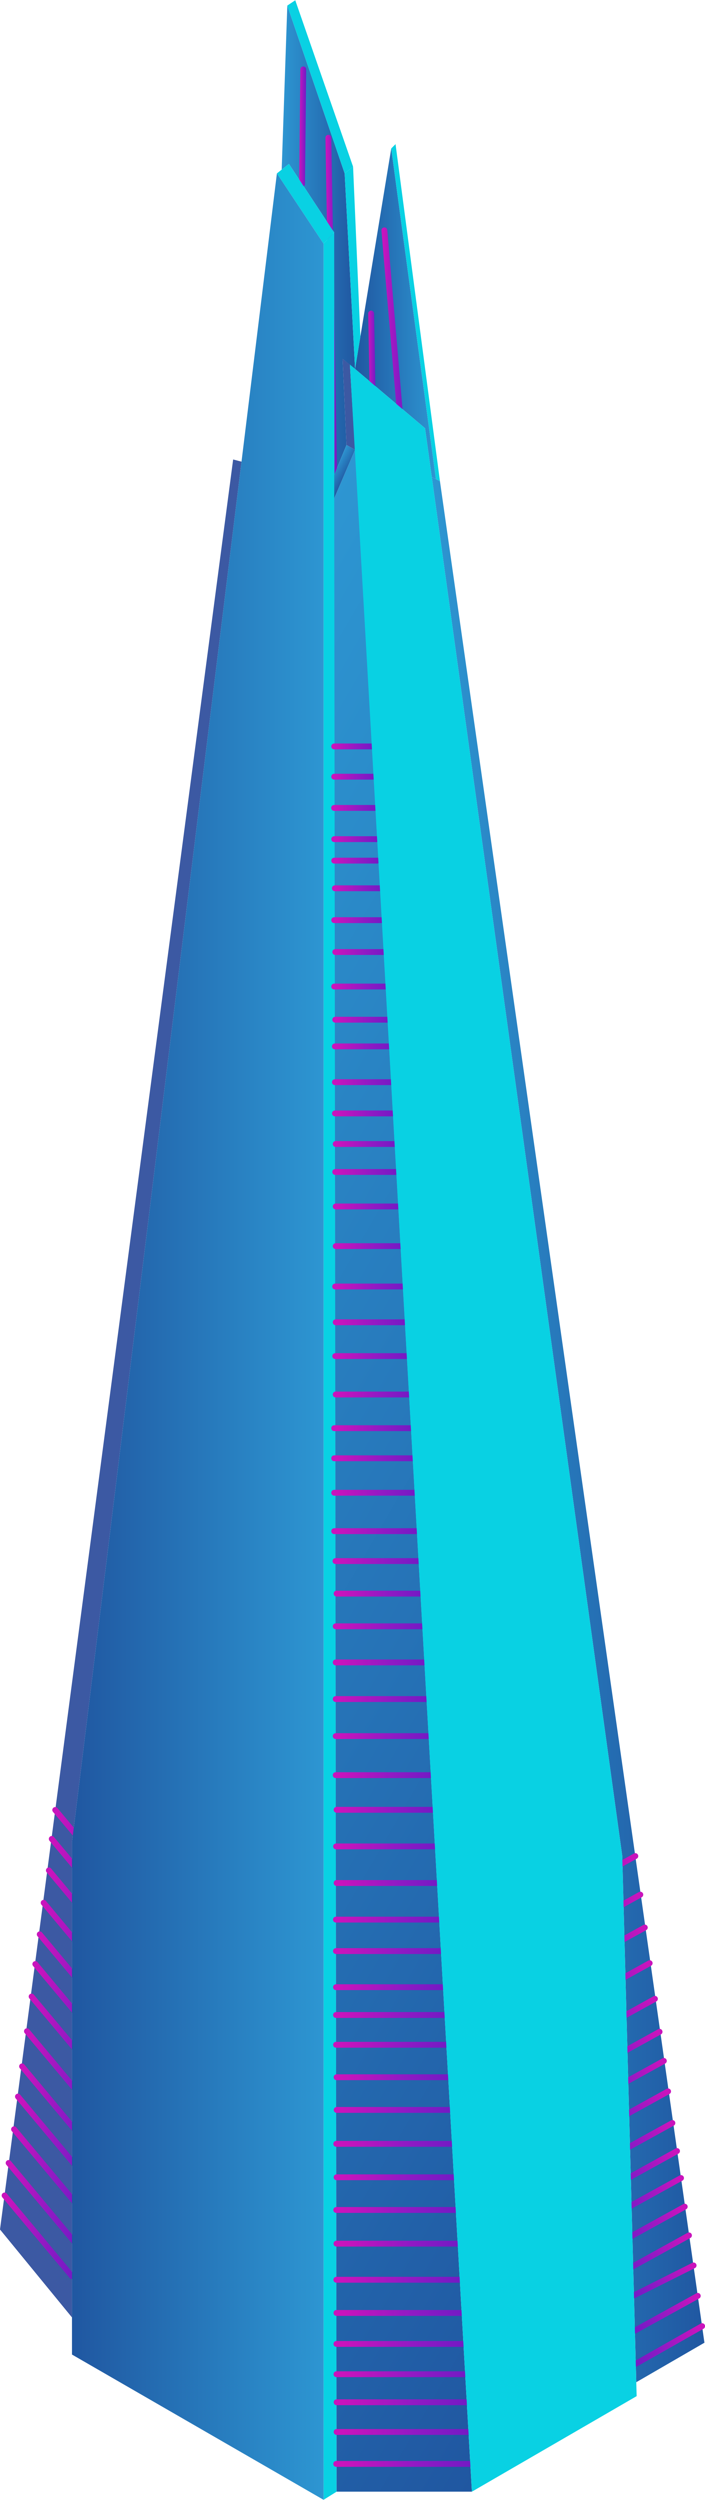 <svg class="shard__svg" xmlns="http://www.w3.org/2000/svg" xmlns:xlink="http://www.w3.org/1999/xlink" viewBox="0 0 361.21 1280.48" width="361" height="1280">
	<defs>
		<style>
			.shard-cls-1{fill:url(#shard-linear-gradient);}.shard-cls-2{fill:#09d1e3;}.shard-cls-3{fill:url(#shard-linear-gradient-2);}.shard-cls-4{fill:url(#shard-linear-gradient-3);}.shard-cls-5{fill:url(#shard-linear-gradient-4);}.shard-cls-6{fill:url(#shard-linear-gradient-5);}.shard-cls-7{fill:url(#shard-linear-gradient-6);}.shard-cls-8{fill:url(#shard-linear-gradient-7);}.shard-cls-9{fill:url(#shard-linear-gradient-8);}.shard-cls-10{fill:url(#shard-linear-gradient-9);}.shard-cls-11{fill:#3c59a3;}.shard-cls-12{fill:url(#shard-linear-gradient-10);}.shard-cls-13{fill:url(#shard-linear-gradient-11);}.shard-cls-14{fill:url(#shard-linear-gradient-12);}.shard-cls-15{fill:url(#shard-linear-gradient-13);}.shard-cls-16{fill:url(#shard-linear-gradient-14);}.shard-cls-17{fill:url(#shard-linear-gradient-15);}.shard-cls-18{fill:url(#shard-linear-gradient-16);}.shard-cls-19{fill:url(#shard-linear-gradient-17);}.shard-cls-20{fill:url(#shard-linear-gradient-18);}.shard-cls-21{fill:url(#shard-linear-gradient-19);}.shard-cls-22{fill:url(#shard-linear-gradient-20);}.shard-cls-23{fill:url(#shard-linear-gradient-21);}.shard-cls-24{fill:url(#shard-linear-gradient-22);}.shard-cls-25{fill:url(#shard-linear-gradient-23);}.shard-cls-26{fill:url(#shard-linear-gradient-24);}.shard-cls-27{fill:url(#shard-linear-gradient-25);}.shard-cls-28{fill:url(#shard-linear-gradient-26);}.shard-cls-29{fill:url(#shard-linear-gradient-27);}.shard-cls-30{fill:url(#shard-linear-gradient-28);}.shard-cls-31{fill:url(#shard-linear-gradient-29);}.shard-cls-32{fill:url(#shard-linear-gradient-30);}.shard-cls-33{fill:url(#shard-linear-gradient-31);}.shard-cls-34{fill:url(#shard-linear-gradient-32);}.shard-cls-35{fill:url(#shard-linear-gradient-33);}.shard-cls-36{fill:url(#shard-linear-gradient-34);}.shard-cls-37{fill:url(#shard-linear-gradient-35);}.shard-cls-38{fill:url(#shard-linear-gradient-36);}.shard-cls-39{fill:url(#shard-linear-gradient-37);}.shard-cls-40{fill:url(#shard-linear-gradient-38);}.shard-cls-41{fill:url(#shard-linear-gradient-39);}.shard-cls-42{fill:url(#shard-linear-gradient-40);}.shard-cls-43{fill:url(#shard-linear-gradient-41);}.shard-cls-44{fill:url(#shard-linear-gradient-42);}.shard-cls-45{fill:url(#shard-linear-gradient-43);}.shard-cls-46{fill:url(#shard-linear-gradient-44);}.shard-cls-47{fill:url(#shard-linear-gradient-45);}.shard-cls-48{fill:url(#shard-linear-gradient-46);}.shard-cls-49{fill:url(#shard-linear-gradient-47);}.shard-cls-50{fill:url(#shard-linear-gradient-48);}.shard-cls-51{fill:url(#shard-linear-gradient-49);}.shard-cls-52{fill:url(#shard-linear-gradient-50);}.shard-cls-53{fill:url(#shard-linear-gradient-51);}.shard-cls-54{fill:url(#shard-linear-gradient-52);}.shard-cls-55{fill:url(#shard-linear-gradient-53);}.shard-cls-56{fill:url(#shard-linear-gradient-54);}.shard-cls-57{fill:url(#shard-linear-gradient-55);}.shard-cls-58{fill:url(#shard-linear-gradient-56);}.shard-cls-59{fill:url(#shard-linear-gradient-57);}.shard-cls-60{fill:url(#shard-linear-gradient-58);}.shard-cls-61{fill:url(#shard-linear-gradient-59);}.shard-cls-62{fill:url(#shard-linear-gradient-60);}.shard-cls-63{fill:url(#shard-linear-gradient-61);}.shard-cls-64{fill:url(#shard-linear-gradient-62);}.shard-cls-65{fill:url(#shard-linear-gradient-63);}.shard-cls-66{fill:url(#shard-linear-gradient-64);}.shard-cls-67{fill:url(#shard-linear-gradient-65);}.shard-cls-68{fill:url(#shard-linear-gradient-66);}.shard-cls-69{fill:url(#shard-linear-gradient-67);}.shard-cls-70{fill:url(#shard-linear-gradient-68);}.shard-cls-71{fill:url(#shard-linear-gradient-69);}.shard-cls-72{fill:url(#shard-linear-gradient-70);}.shard-cls-73{fill:url(#shard-linear-gradient-71);}.shard-cls-74{fill:url(#shard-linear-gradient-72);}.shard-cls-75{fill:url(#shard-linear-gradient-73);}.shard-cls-76{fill:url(#shard-linear-gradient-74);}.shard-cls-77{fill:url(#shard-linear-gradient-75);}.shard-cls-78{fill:url(#shard-linear-gradient-76);}.shard-cls-79{fill:url(#shard-linear-gradient-77);}.shard-cls-80{fill:url(#shard-linear-gradient-78);}.shard-cls-81{fill:url(#shard-linear-gradient-79);}.shard-cls-82{fill:url(#shard-linear-gradient-80);}.shard-cls-83{fill:url(#shard-linear-gradient-81);}.shard-cls-84{fill:url(#shard-linear-gradient-82);}.shard-cls-85{fill:url(#shard-linear-gradient-83);}.shard-cls-86{fill:url(#shard-linear-gradient-84);}.shard-cls-87{fill:url(#shard-linear-gradient-85);}.shard-cls-88{fill:url(#shard-linear-gradient-86);}.shard-cls-89{fill:url(#shard-linear-gradient-87);}.shard-cls-90{fill:url(#shard-linear-gradient-88);}.shard-cls-91{fill:url(#shard-linear-gradient-89);}.shard-cls-92{fill:url(#shard-linear-gradient-90);}.shard-cls-93{fill:url(#shard-linear-gradient-91);}.shard-cls-94{fill:url(#shard-linear-gradient-92);}
		</style>
		<linearGradient id="shard-linear-gradient" x1="223.37" y1="160.63" x2="181.92" y2="160.63" gradientUnits="userSpaceOnUse">
			<stop offset="0" stop-color="#2d96d2" />
			<stop offset="1" stop-color="#2057a1" />
		</linearGradient>
		<linearGradient id="shard-linear-gradient-2" x1="144.32" y1="122.9" x2="181.92" y2="122.9" xlink:href="#shard-linear-gradient" />
		<linearGradient id="shard-linear-gradient-3" x1="153.27" y1="64.75" x2="156.9" y2="64.75" gradientUnits="userSpaceOnUse">
			<stop offset="0.07" stop-color="#c914bc" />
			<stop offset="0.59" stop-color="#911ac4" />
			<stop offset="0.99" stop-color="#731ac4" />
		</linearGradient>
		<linearGradient id="shard-linear-gradient-4" x1="166.75" y1="156.76" x2="172.74" y2="156.76" xlink:href="#shard-linear-gradient-3" />
		<linearGradient id="shard-linear-gradient-5" x1="188.69" y1="184.02" x2="192.53" y2="184.02" xlink:href="#shard-linear-gradient-3" />
		<linearGradient id="shard-linear-gradient-6" x1="195.42" y1="174.06" x2="208.01" y2="174.06" xlink:href="#shard-linear-gradient-3" />
		<linearGradient id="shard-linear-gradient-7" x1="221.23" y1="732.24" x2="360.92" y2="732.24" xlink:href="#shard-linear-gradient" />
		<linearGradient id="shard-linear-gradient-8" x1="-45.73" y1="624.59" x2="452.1" y2="912.01" xlink:href="#shard-linear-gradient" />
		<linearGradient id="shard-linear-gradient-9" x1="170.86" y1="239.37" x2="177.94" y2="243.46" xlink:href="#shard-linear-gradient" />
		<linearGradient id="shard-linear-gradient-10" x1="170.76" y1="1262.08" x2="242.26" y2="1262.08" xlink:href="#shard-linear-gradient-3" />
		<linearGradient id="shard-linear-gradient-11" x1="170.96" y1="1245.72" x2="241.52" y2="1245.72" xlink:href="#shard-linear-gradient-3" />
		<linearGradient id="shard-linear-gradient-12" x1="170.96" y1="1230.5" x2="240.65" y2="1230.5" xlink:href="#shard-linear-gradient-3" />
		<linearGradient id="shard-linear-gradient-13" x1="170.89" y1="1216.14" x2="239.83" y2="1216.14" xlink:href="#shard-linear-gradient-3" />
		<linearGradient id="shard-linear-gradient-14" x1="170.87" y1="1200.62" x2="238.79" y2="1200.62" xlink:href="#shard-linear-gradient-3" />
		<linearGradient id="shard-linear-gradient-15" x1="170.89" y1="1184.75" x2="237.98" y2="1184.75" xlink:href="#shard-linear-gradient-3" />
		<linearGradient id="shard-linear-gradient-16" x1="170.83" y1="1167.75" x2="237.04" y2="1167.75" xlink:href="#shard-linear-gradient-3" />
		<linearGradient id="shard-linear-gradient-17" x1="170.89" y1="1149.25" x2="235.98" y2="1149.25" xlink:href="#shard-linear-gradient-3" />
		<linearGradient id="shard-linear-gradient-18" x1="170.78" y1="1132" x2="234.9" y2="1132" xlink:href="#shard-linear-gradient-3" />
		<linearGradient id="shard-linear-gradient-19" x1="170.96" y1="1115.25" x2="234.03" y2="1115.25" xlink:href="#shard-linear-gradient-3" />
		<linearGradient id="shard-linear-gradient-20" x1="170.78" y1="1098.12" x2="233" y2="1098.12" xlink:href="#shard-linear-gradient-3" />
		<linearGradient id="shard-linear-gradient-21" x1="170.96" y1="1080.75" x2="232" y2="1080.75" xlink:href="#shard-linear-gradient-3" />
		<linearGradient id="shard-linear-gradient-22" x1="170.96" y1="1064" x2="231.1" y2="1064" xlink:href="#shard-linear-gradient-3" />
		<linearGradient id="shard-linear-gradient-23" x1="170.68" y1="1047.37" x2="230.18" y2="1047.37" xlink:href="#shard-linear-gradient-3" />
		<linearGradient id="shard-linear-gradient-24" x1="170.66" y1="1032.12" x2="229.22" y2="1032.12" xlink:href="#shard-linear-gradient-3" />
		<linearGradient id="shard-linear-gradient-25" x1="170.65" y1="1017.87" x2="228.37" y2="1017.87" xlink:href="#shard-linear-gradient-3" />
		<linearGradient id="shard-linear-gradient-26" x1="170.63" y1="999.37" x2="227.39" y2="999.37" xlink:href="#shard-linear-gradient-3" />
		<linearGradient id="shard-linear-gradient-27" x1="170.61" y1="983.25" x2="226.4" y2="983.25" xlink:href="#shard-linear-gradient-3" />
		<linearGradient id="shard-linear-gradient-28" x1="170.96" y1="964.5" x2="225.45" y2="964.5" xlink:href="#shard-linear-gradient-3" />
		<linearGradient id="shard-linear-gradient-29" x1="170.68" y1="945.75" x2="224.19" y2="945.75" xlink:href="#shard-linear-gradient-3" />
		<linearGradient id="shard-linear-gradient-30" x1="170.96" y1="927" x2="223.24" y2="927" xlink:href="#shard-linear-gradient-3" />
		<linearGradient id="shard-linear-gradient-31" x1="170.52" y1="909.25" x2="222.22" y2="909.25" xlink:href="#shard-linear-gradient-3" />
		<linearGradient id="shard-linear-gradient-32" x1="170.49" y1="889.25" x2="221.05" y2="889.25" xlink:href="#shard-linear-gradient-3" />
		<linearGradient id="shard-linear-gradient-33" x1="170.52" y1="870.27" x2="220" y2="870.27" xlink:href="#shard-linear-gradient-3" />
		<linearGradient id="shard-linear-gradient-34" x1="170.52" y1="851.5" x2="218.88" y2="851.5" xlink:href="#shard-linear-gradient-3" />
		<linearGradient id="shard-linear-gradient-35" x1="170.52" y1="833" x2="217.84" y2="833" xlink:href="#shard-linear-gradient-3" />
		<linearGradient id="shard-linear-gradient-36" x1="170.96" y1="816.25" x2="216.96" y2="816.25" xlink:href="#shard-linear-gradient-3" />
		<linearGradient id="shard-linear-gradient-37" x1="170.39" y1="799.58" x2="215.93" y2="799.58" xlink:href="#shard-linear-gradient-3" />
		<linearGradient id="shard-linear-gradient-38" x1="169.74" y1="784.25" x2="215.06" y2="784.25" xlink:href="#shard-linear-gradient-3" />
		<linearGradient id="shard-linear-gradient-39" x1="169.74" y1="764.58" x2="213.93" y2="764.58" xlink:href="#shard-linear-gradient-3" />
		<linearGradient id="shard-linear-gradient-40" x1="169.74" y1="746.92" x2="213.93" y2="746.92" xlink:href="#shard-linear-gradient-3" />
		<linearGradient id="shard-linear-gradient-41" x1="169.74" y1="731.47" x2="212.03" y2="731.47" xlink:href="#shard-linear-gradient-3" />
		<linearGradient id="shard-linear-gradient-42" x1="170.52" y1="714.25" x2="211.02" y2="714.25" xlink:href="#shard-linear-gradient-3" />
		<linearGradient id="shard-linear-gradient-43" x1="170.26" y1="694.58" x2="209.84" y2="694.58" xlink:href="#shard-linear-gradient-3" />
		<linearGradient id="shard-linear-gradient-44" x1="170.52" y1="677.25" x2="208.9" y2="677.25" xlink:href="#shard-linear-gradient-3" />
		<linearGradient id="shard-linear-gradient-45" x1="170.22" y1="658.92" x2="208.01" y2="658.92" xlink:href="#shard-linear-gradient-3" />
		<linearGradient id="shard-linear-gradient-46" x1="170.52" y1="638.25" x2="206.78" y2="638.25" xlink:href="#shard-linear-gradient-3" />
		<linearGradient id="shard-linear-gradient-47" x1="170.52" y1="617.92" x2="205.48" y2="617.92" xlink:href="#shard-linear-gradient-3" />
		<linearGradient id="shard-linear-gradient-48" x1="170.26" y1="600.25" x2="204.44" y2="600.25" xlink:href="#shard-linear-gradient-3" />
		<linearGradient id="shard-linear-gradient-49" x1="170.52" y1="585.92" x2="203.64" y2="585.92" xlink:href="#shard-linear-gradient-3" />
		<linearGradient id="shard-linear-gradient-50" x1="170.11" y1="570.25" x2="202.78" y2="570.25" xlink:href="#shard-linear-gradient-3" />
		<linearGradient id="shard-linear-gradient-51" x1="170.09" y1="554.25" x2="201.83" y2="554.25" xlink:href="#shard-linear-gradient-3" />
		<linearGradient id="shard-linear-gradient-52" x1="170.07" y1="535.92" x2="200.81" y2="535.92" xlink:href="#shard-linear-gradient-3" />
		<linearGradient id="shard-linear-gradient-53" x1="170.26" y1="522.25" x2="200.01" y2="522.25" xlink:href="#shard-linear-gradient-3" />
		<linearGradient id="shard-linear-gradient-54" x1="169.74" y1="505.25" x2="199.04" y2="505.25" xlink:href="#shard-linear-gradient-3" />
		<linearGradient id="shard-linear-gradient-55" x1="170.26" y1="487.58" x2="198.28" y2="487.58" xlink:href="#shard-linear-gradient-3" />
		<linearGradient id="shard-linear-gradient-56" x1="169.74" y1="471.25" x2="197.12" y2="471.25" xlink:href="#shard-linear-gradient-3" />
		<linearGradient id="shard-linear-gradient-57" x1="170.07" y1="454.92" x2="196.39" y2="454.92" xlink:href="#shard-linear-gradient-3" />
		<linearGradient id="shard-linear-gradient-58" x1="169.74" y1="429.75" x2="194.75" y2="429.75" xlink:href="#shard-linear-gradient-3" />
		<linearGradient id="shard-linear-gradient-59" x1="169.74" y1="440.75" x2="194.75" y2="440.75" xlink:href="#shard-linear-gradient-3" />
		<linearGradient id="shard-linear-gradient-60" x1="169.74" y1="413.75" x2="193.69" y2="413.75" xlink:href="#shard-linear-gradient-3" />
		<linearGradient id="shard-linear-gradient-61" x1="169.74" y1="397.75" x2="192.94" y2="397.75" xlink:href="#shard-linear-gradient-3" />
		<linearGradient id="shard-linear-gradient-62" x1="169.74" y1="382.25" x2="192" y2="382.25" xlink:href="#shard-linear-gradient-3" />
		<linearGradient id="shard-linear-gradient-63" x1="360.89" y1="1190.55" x2="324.57" y2="1211.77" xlink:href="#shard-linear-gradient-3" />
		<linearGradient id="shard-linear-gradient-64" x1="358.58" y1="1174.86" x2="324.22" y2="1194.94" xlink:href="#shard-linear-gradient-3" />
		<linearGradient id="shard-linear-gradient-65" x1="354.07" y1="1143.88" x2="319.71" y2="1163.95" xlink:href="#shard-linear-gradient-3" />
		<linearGradient id="shard-linear-gradient-66" x1="351.9" y1="1129.16" x2="317.54" y2="1149.23" xlink:href="#shard-linear-gradient-3" />
		<linearGradient id="shard-linear-gradient-67" x1="349.99" y1="1114.49" x2="315.64" y2="1134.57" xlink:href="#shard-linear-gradient-3" />
		<linearGradient id="shard-linear-gradient-68" x1="347.94" y1="1100.67" x2="313.58" y2="1120.74" xlink:href="#shard-linear-gradient-3" />
		<linearGradient id="shard-linear-gradient-69" x1="345.57" y1="1086.3" x2="311.21" y2="1106.38" xlink:href="#shard-linear-gradient-3" />
		<linearGradient id="shard-linear-gradient-70" x1="343.37" y1="1070.1" x2="309.01" y2="1090.18" xlink:href="#shard-linear-gradient-3" />
		<linearGradient id="shard-linear-gradient-71" x1="341.2" y1="1054.5" x2="306.84" y2="1074.57" xlink:href="#shard-linear-gradient-3" />
		<linearGradient id="shard-linear-gradient-72" x1="339.01" y1="1039.53" x2="304.65" y2="1059.61" xlink:href="#shard-linear-gradient-3" />
		<linearGradient id="shard-linear-gradient-73" x1="336.63" y1="1022.69" x2="302.27" y2="1042.77" xlink:href="#shard-linear-gradient-3" />
		<linearGradient id="shard-linear-gradient-74" x1="333.94" y1="1004.42" x2="299.58" y2="1024.5" xlink:href="#shard-linear-gradient-3" />
		<linearGradient id="shard-linear-gradient-75" x1="331.44" y1="986.16" x2="297.08" y2="1006.23" xlink:href="#shard-linear-gradient-3" />
		<linearGradient id="shard-linear-gradient-76" x1="329.15" y1="969.31" x2="294.79" y2="989.39" xlink:href="#shard-linear-gradient-3" />
		<linearGradient id="shard-linear-gradient-77" x1="326.59" y1="949.55" x2="292.23" y2="969.63" xlink:href="#shard-linear-gradient-3" />
		<linearGradient id="shard-linear-gradient-78" x1="356.04" y1="1158.76" x2="324.07" y2="1177.44" xlink:href="#shard-linear-gradient-3" />
		<linearGradient id="shard-linear-gradient-79" x1="0.8" y1="1145.22" x2="38.38" y2="1145.22" xlink:href="#shard-linear-gradient-3" />
		<linearGradient id="shard-linear-gradient-80" x1="2.87" y1="1128.56" x2="40.45" y2="1128.56" xlink:href="#shard-linear-gradient-3" />
		<linearGradient id="shard-linear-gradient-81" x1="5.65" y1="1111.31" x2="43.22" y2="1111.31" xlink:href="#shard-linear-gradient-3" />
		<linearGradient id="shard-linear-gradient-82" x1="7.68" y1="1094.56" x2="45.26" y2="1094.56" xlink:href="#shard-linear-gradient-3" />
		<linearGradient id="shard-linear-gradient-83" x1="9.76" y1="1079.08" x2="47.33" y2="1079.08" xlink:href="#shard-linear-gradient-3" />
		<linearGradient id="shard-linear-gradient-84" x1="12.26" y1="1061.08" x2="49.83" y2="1061.08" xlink:href="#shard-linear-gradient-3" />
		<linearGradient id="shard-linear-gradient-85" x1="14.69" y1="1043.31" x2="52.26" y2="1043.31" xlink:href="#shard-linear-gradient-3" />
		<linearGradient id="shard-linear-gradient-86" x1="16.54" y1="1026.68" x2="54.12" y2="1026.68" xlink:href="#shard-linear-gradient-3" />
		<linearGradient id="shard-linear-gradient-87" x1="18.81" y1="1011.43" x2="56.38" y2="1011.43" xlink:href="#shard-linear-gradient-3" />
		<linearGradient id="shard-linear-gradient-88" x1="20.82" y1="995.28" x2="58.4" y2="995.28" xlink:href="#shard-linear-gradient-3" />
		<linearGradient id="shard-linear-gradient-89" x1="23.49" y1="978.68" x2="61.06" y2="978.68" xlink:href="#shard-linear-gradient-3" />
		<linearGradient id="shard-linear-gradient-90" x1="24.97" y1="962.56" x2="62.55" y2="962.56" xlink:href="#shard-linear-gradient-3" />
		<linearGradient id="shard-linear-gradient-91" x1="26.75" y1="947.69" x2="64.33" y2="947.69" xlink:href="#shard-linear-gradient-3" />
		<linearGradient id="shard-linear-gradient-92" x1="165.78" y1="684.59" x2="36.88" y2="684.59" xlink:href="#shard-linear-gradient" />
	</defs>
	<g>
		<g>
			<polyline class="shard-cls-1" points="181.92 188.87 200.45 204.56 217.78 219.25 221.23 244.25 223.37 245.34 200.45 75.92 181.92 188.87" />
			<polygon class="shard-cls-2" points="200.45 75.92 202.66 73.7 225.41 246.38 223.37 245.34 200.45 75.92" />
			<polygon class="shard-cls-3" points="177.53 227.82 171.24 243.07 171.21 118.95 148.03 83.83 144.32 86.76 147.2 2.72 176.58 88.7 181.92 188.87 175.53 183.75 177.53 227.82" />
			<polygon class="shard-cls-2" points="147.2 2.72 151.28 0 180.9 85.25 176.58 88.7 147.2 2.72" />
			<path class="shard-cls-4" d="M154.77,95.54h0A1.5,1.5,0,0,1,153.27,94l.62-58.59a1.5,1.5,0,0,1,3,0l-.62,58.59A1.5,1.5,0,0,1,154.77,95.54Z" />
			<path class="shard-cls-5" d="M171.24,244.57a1.5,1.5,0,0,1-1.5-1.47l-3-172.63a1.5,1.5,0,1,1,3-.05l3,172.63a1.5,1.5,0,0,1-1.47,1.53Z" />
			<path class="shard-cls-6" d="M191,209a1.5,1.5,0,0,1-1.5-1.47l-.83-47a1.5,1.5,0,0,1,1.47-1.53,1.52,1.52,0,0,1,1.53,1.47l.83,47a1.5,1.5,0,0,1-1.47,1.53Z" />
			<path class="shard-cls-7" d="M206.51,231.77A1.5,1.5,0,0,1,205,230.4L195.43,118a1.5,1.5,0,1,1,3-.25L208,230.15a1.5,1.5,0,0,1-1.37,1.62Z" />
			<polyline class="shard-cls-8" points="318.81 950.56 221.23 244.25 225.41 246.38 360.92 1200 326 1220.23 318.81 950.56" />
			<polygon class="shard-cls-2" points="141.87 88.7 148.03 83.83 171.21 118.95 165.78 124.7 141.87 88.7" />
			<polygon class="shard-cls-2" points="165.78 124.7 171.21 118.95 172.46 1276.31 165.78 1280.48 165.78 124.7" />
			<polygon class="shard-cls-9" points="172.46 1276.31 241.78 1276.31 181.92 230.28 171.24 255.07 172.46 1276.31" />
			<polygon class="shard-cls-10" points="181.92 230.28 177.53 227.82 171.24 243.07 171.24 255.07 181.92 230.28" />
			<polygon class="shard-cls-11" points="36.88 1187.05 0 1142 119.45 235.25 123.74 236.37 36.88 943.66 36.88 1187.05" />
			<polygon class="shard-cls-11" points="179.28 186.63 175.53 183.75 177.53 227.82 181.92 230.28 179.28 186.63" />
			<polygon class="shard-cls-2" points="176.58 88.7 180.9 85.25 184.64 172.27 181.92 188.87 176.58 88.7" />
			<path class="shard-cls-12" d="M240.76,1263.58h-68.5a1.5,1.5,0,1,1,0-3h68.5a1.5,1.5,0,1,1,0,3Z" />
			<path class="shard-cls-13" d="M240,1247.22H172.46a1.5,1.5,0,0,1,0-3H240a1.5,1.5,0,0,1,0,3Z" />
			<path class="shard-cls-14" d="M239.15,1232H172.46a1.5,1.5,0,0,1,0-3h66.69a1.5,1.5,0,1,1,0,3Z" />
			<path class="shard-cls-15" d="M238.33,1217.64H172.39a1.5,1.5,0,0,1,0-3h65.94a1.5,1.5,0,0,1,0,3Z" />
			<path class="shard-cls-16" d="M237.29,1202.12H172.37a1.5,1.5,0,0,1,0-3h64.93a1.5,1.5,0,0,1,0,3Z" />
			<path class="shard-cls-17" d="M236.48,1186.25h-64.1a1.5,1.5,0,0,1,0-3h64.1a1.5,1.5,0,0,1,0,3Z" />
			<path class="shard-cls-18" d="M235.54,1169.25H172.33a1.5,1.5,0,0,1,0-3h63.22a1.5,1.5,0,0,1,0,3Z" />
			<path class="shard-cls-19" d="M234.48,1150.75H172.39a1.5,1.5,0,0,1,0-3h62.09a1.5,1.5,0,0,1,0,3Z" />
			<path class="shard-cls-20" d="M233.4,1133.5H172.28a1.5,1.5,0,1,1,0-3H233.4a1.5,1.5,0,0,1,0,3Z" />
			<path class="shard-cls-21" d="M232.53,1116.75H172.46a1.5,1.5,0,0,1,0-3h60.08a1.5,1.5,0,1,1,0,3Z" />
			<path class="shard-cls-22" d="M231.5,1099.62H172.28a1.5,1.5,0,1,1,0-3H231.5a1.5,1.5,0,0,1,0,3Z" />
			<path class="shard-cls-23" d="M230.5,1082.25h-58a1.5,1.5,0,0,1,0-3h58a1.5,1.5,0,1,1,0,3Z" />
			<path class="shard-cls-24" d="M229.6,1065.5H172.46a1.5,1.5,0,0,1,0-3H229.6a1.5,1.5,0,0,1,0,3Z" />
			<path class="shard-cls-25" d="M228.68,1048.87h-56.5a1.5,1.5,0,1,1,0-3h56.5a1.5,1.5,0,0,1,0,3Z" />
			<path class="shard-cls-26" d="M227.72,1033.62H172.16a1.5,1.5,0,0,1,0-3h55.56a1.5,1.5,0,1,1,0,3Z" />
			<path class="shard-cls-27" d="M226.87,1019.37H172.15a1.5,1.5,0,1,1,0-3h54.72a1.5,1.5,0,0,1,0,3Z" />
			<path class="shard-cls-28" d="M225.89,1000.87H172.13a1.5,1.5,0,1,1,0-3h53.76a1.5,1.5,0,1,1,0,3Z" />
			<path class="shard-cls-29" d="M224.9,984.75H172.11a1.5,1.5,0,1,1,0-3H224.9a1.5,1.5,0,1,1,0,3Z" />
			<path class="shard-cls-30" d="M224,966H172.46a1.5,1.5,0,1,1,0-3H224a1.5,1.5,0,0,1,0,3Z" />
			<path class="shard-cls-31" d="M222.69,947.25h-50.5a1.5,1.5,0,0,1,0-3h50.5a1.5,1.5,0,1,1,0,3Z" />
			<path class="shard-cls-32" d="M221.74,928.5H172.46a1.5,1.5,0,1,1,0-3h49.29a1.5,1.5,0,1,1,0,3Z" />
			<path class="shard-cls-33" d="M220.72,910.75H172a1.5,1.5,0,0,1,0-3h48.71a1.5,1.5,0,0,1,0,3Z" />
			<path class="shard-cls-34" d="M219.55,890.75H172a1.5,1.5,0,1,1,0-3h47.55a1.5,1.5,0,0,1,0,3Z" />
			<path class="shard-cls-35" d="M218.5,871.77H172a1.5,1.5,0,1,1,0-3H218.5a1.5,1.5,0,0,1,0,3Z" />
			<path class="shard-cls-36" d="M217.38,853H172a1.5,1.5,0,0,1,0-3h45.36a1.5,1.5,0,1,1,0,3Z" />
			<path class="shard-cls-37" d="M216.34,834.5H172a1.5,1.5,0,0,1,0-3h44.32a1.5,1.5,0,0,1,0,3Z" />
			<path class="shard-cls-38" d="M215.46,817.75h-43a1.5,1.5,0,1,1,0-3h43a1.5,1.5,0,1,1,0,3Z" />
			<path class="shard-cls-39" d="M214.43,801.08H171.89a1.5,1.5,0,1,1,0-3h42.55a1.5,1.5,0,0,1,0,3Z" />
			<path class="shard-cls-40" d="M213.56,785.75H171.24a1.5,1.5,0,1,1,0-3h42.32a1.5,1.5,0,1,1,0,3Z" />
			<path class="shard-cls-41" d="M212.43,766.08H171.24a1.5,1.5,0,1,1,0-3h41.19a1.5,1.5,0,1,1,0,3Z" />
			<path class="shard-cls-42" d="M212.43,748.42H171.24a1.5,1.5,0,1,1,0-3h41.19a1.5,1.5,0,1,1,0,3Z" />
			<path class="shard-cls-43" d="M210.53,733H171.24a1.5,1.5,0,1,1,0-3h39.29a1.5,1.5,0,0,1,0,3Z" />
			<path class="shard-cls-44" d="M209.52,715.75H172a1.5,1.5,0,0,1,0-3h37.5a1.5,1.5,0,1,1,0,3Z" />
			<path class="shard-cls-45" d="M208.34,696.08H171.76a1.5,1.5,0,0,1,0-3h36.58a1.5,1.5,0,0,1,0,3Z" />
			<path class="shard-cls-46" d="M207.4,678.75H172a1.5,1.5,0,0,1,0-3H207.4a1.5,1.5,0,0,1,0,3Z" />
			<path class="shard-cls-47" d="M206.51,660.42H171.72a1.5,1.5,0,0,1,0-3h34.79a1.5,1.5,0,0,1,0,3Z" />
			<path class="shard-cls-48" d="M205.28,639.75H172a1.5,1.5,0,0,1,0-3h33.26a1.5,1.5,0,0,1,0,3Z" />
			<path class="shard-cls-49" d="M204,619.42H172a1.5,1.5,0,0,1,0-3h32a1.5,1.5,0,1,1,0,3Z" />
			<path class="shard-cls-50" d="M202.94,601.75H171.76a1.5,1.5,0,0,1,0-3h31.18a1.5,1.5,0,1,1,0,3Z" />
			<path class="shard-cls-51" d="M202.14,587.42H172a1.5,1.5,0,0,1,0-3h30.12a1.5,1.5,0,1,1,0,3Z" />
			<path class="shard-cls-52" d="M201.28,571.75H171.61a1.5,1.5,0,0,1,0-3h29.67a1.5,1.5,0,0,1,0,3Z" />
			<path class="shard-cls-53" d="M200.33,555.75H171.59a1.5,1.5,0,0,1,0-3h28.73a1.5,1.5,0,1,1,0,3Z" />
			<path class="shard-cls-54" d="M199.31,537.42H171.57a1.5,1.5,0,0,1,0-3h27.74a1.5,1.5,0,1,1,0,3Z" />
			<path class="shard-cls-55" d="M198.51,523.75H171.76a1.5,1.5,0,0,1,0-3h26.75a1.5,1.5,0,0,1,0,3Z" />
			<path class="shard-cls-56" d="M197.54,506.75h-26.3a1.5,1.5,0,1,1,0-3h26.3a1.5,1.5,0,0,1,0,3Z" />
			<path class="shard-cls-57" d="M196.78,489.08h-25a1.5,1.5,0,0,1,0-3h25a1.5,1.5,0,0,1,0,3Z" />
			<path class="shard-cls-58" d="M195.62,472.75H171.24a1.5,1.5,0,1,1,0-3h24.39a1.5,1.5,0,1,1,0,3Z" />
			<path class="shard-cls-59" d="M194.89,456.42H171.57a1.5,1.5,0,0,1,0-3h23.32a1.5,1.5,0,1,1,0,3Z" />
			<path class="shard-cls-60" d="M193.25,431.25h-22a1.5,1.5,0,1,1,0-3h22a1.5,1.5,0,0,1,0,3Z" />
			<path class="shard-cls-61" d="M193.25,442.25h-22a1.5,1.5,0,1,1,0-3h22a1.5,1.5,0,0,1,0,3Z" />
			<path class="shard-cls-62" d="M192.19,415.25h-21a1.5,1.5,0,1,1,0-3h21a1.5,1.5,0,0,1,0,3Z" />
			<path class="shard-cls-63" d="M191.44,399.25H171.24a1.5,1.5,0,1,1,0-3h20.21a1.5,1.5,0,0,1,0,3Z" />
			<path class="shard-cls-64" d="M190.5,383.75H171.24a1.5,1.5,0,1,1,0-3H190.5a1.5,1.5,0,1,1,0,3Z" />
			<path class="shard-cls-65" d="M325.74,1212.31a1.5,1.5,0,0,1-.74-2.8l34-19.3a1.5,1.5,0,0,1,1.48,2.61l-34,19.3A1.49,1.49,0,0,1,325.74,1212.31Z" />
			<path class="shard-cls-66" d="M325.29,1195.3a1.5,1.5,0,0,1-.73-2.81l32.22-17.79a1.5,1.5,0,0,1,1.45,2.63L326,1195.11A1.5,1.5,0,0,1,325.29,1195.3Z" />
			<path class="shard-cls-67" d="M320.78,1164.31a1.5,1.5,0,0,1-.73-2.81l32.22-17.79a1.5,1.5,0,0,1,1.45,2.63l-32.22,17.79A1.5,1.5,0,0,1,320.78,1164.31Z" />
			<path class="shard-cls-68" d="M318.61,1149.59a1.5,1.5,0,0,1-.73-2.81L350.1,1129a1.5,1.5,0,1,1,1.45,2.63l-32.22,17.79A1.5,1.5,0,0,1,318.61,1149.59Z" />
			<path class="shard-cls-69" d="M316.71,1134.93a1.5,1.5,0,0,1-.73-2.81l32.22-17.79a1.5,1.5,0,1,1,1.45,2.63l-32.22,17.79A1.5,1.5,0,0,1,316.71,1134.93Z" />
			<path class="shard-cls-70" d="M314.66,1121.1a1.5,1.5,0,0,1-.73-2.81l32.22-17.79a1.5,1.5,0,0,1,1.45,2.63l-32.22,17.79A1.5,1.5,0,0,1,314.66,1121.1Z" />
			<path class="shard-cls-71" d="M312.29,1106.74a1.5,1.5,0,0,1-.73-2.81l32.22-17.79a1.5,1.5,0,0,1,1.45,2.63L313,1106.55A1.5,1.5,0,0,1,312.29,1106.74Z" />
			<path class="shard-cls-72" d="M310.08,1090.54a1.5,1.5,0,0,1-.73-2.81l32.22-17.79a1.5,1.5,0,0,1,1.45,2.63l-32.22,17.79A1.5,1.5,0,0,1,310.08,1090.54Z" />
			<path class="shard-cls-73" d="M307.91,1074.93a1.5,1.5,0,0,1-.73-2.81l32.22-17.79a1.5,1.5,0,0,1,1.45,2.63l-32.22,17.79A1.5,1.5,0,0,1,307.91,1074.93Z" />
			<path class="shard-cls-74" d="M305.72,1060a1.5,1.5,0,0,1-.73-2.81l32.22-17.79a1.5,1.5,0,0,1,1.45,2.63l-32.22,17.79A1.5,1.5,0,0,1,305.72,1060Z" />
			<path class="shard-cls-75" d="M303.34,1043.13a1.5,1.5,0,0,1-.73-2.81l32.22-17.79a1.5,1.5,0,1,1,1.45,2.63l-32.22,17.79A1.49,1.49,0,0,1,303.34,1043.13Z" />
			<path class="shard-cls-76" d="M300.65,1024.86a1.5,1.5,0,0,1-.73-2.81l32.22-17.79a1.5,1.5,0,0,1,1.45,2.63l-32.22,17.79A1.49,1.49,0,0,1,300.65,1024.86Z" />
			<path class="shard-cls-77" d="M298.15,1006.59a1.5,1.5,0,0,1-.73-2.81L329.64,986a1.5,1.5,0,0,1,1.45,2.63l-32.22,17.79A1.49,1.49,0,0,1,298.15,1006.59Z" />
			<path class="shard-cls-78" d="M295.86,989.75a1.5,1.5,0,0,1-.73-2.81l32.22-17.79a1.5,1.5,0,0,1,1.45,2.63l-32.22,17.79A1.5,1.5,0,0,1,295.86,989.75Z" />
			<path class="shard-cls-79" d="M293.3,970a1.5,1.5,0,0,1-.73-2.81l32.22-17.79a1.5,1.5,0,1,1,1.45,2.63L294,969.8A1.5,1.5,0,0,1,293.3,970Z" />
			<path class="shard-cls-80" d="M324.81,1177.24a1.5,1.5,0,0,1-.67-2.84l30.49-15.28a1.5,1.5,0,1,1,1.34,2.68l-30.49,15.28A1.49,1.49,0,0,1,324.81,1177.24Z" />
			<polygon class="shard-cls-2" points="241.78 1276.31 326.19 1227.37 318.81 950.56 217.78 219.25 179.28 186.63 241.78 1276.31" />
			<path class="shard-cls-81" d="M36.88,1167.42a1.5,1.5,0,0,1-1.15-.54L1.15,1125.49a1.5,1.5,0,0,1,2.3-1.92L38,1165a1.5,1.5,0,0,1-1.15,2.46Z" />
			<path class="shard-cls-82" d="M38.95,1150.75a1.5,1.5,0,0,1-1.15-.54L3.22,1108.82a1.5,1.5,0,0,1,2.3-1.92l34.57,41.39a1.5,1.5,0,0,1-1.15,2.46Z" />
			<path class="shard-cls-83" d="M41.72,1133.5a1.5,1.5,0,0,1-1.15-.54L6,1091.57a1.5,1.5,0,0,1,2.3-1.92L42.87,1131a1.5,1.5,0,0,1-1.15,2.46Z" />
			<path class="shard-cls-84" d="M43.76,1116.75a1.5,1.5,0,0,1-1.15-.54L8,1074.82a1.5,1.5,0,0,1,2.3-1.92l34.57,41.39a1.5,1.5,0,0,1-1.15,2.46Z" />
			<path class="shard-cls-85" d="M45.83,1101.27a1.5,1.5,0,0,1-1.15-.54l-34.57-41.39a1.5,1.5,0,0,1,2.3-1.92L47,1098.81a1.5,1.5,0,0,1-1.15,2.46Z" />
			<path class="shard-cls-86" d="M48.33,1083.27a1.5,1.5,0,0,1-1.15-.54l-34.57-41.39a1.5,1.5,0,0,1,2.3-1.92l34.57,41.39a1.5,1.5,0,0,1-1.15,2.46Z" />
			<path class="shard-cls-87" d="M50.76,1065.5a1.5,1.5,0,0,1-1.15-.54L15,1023.57a1.5,1.5,0,0,1,2.3-1.92L51.91,1063a1.5,1.5,0,0,1-1.15,2.46Z" />
			<path class="shard-cls-88" d="M52.62,1048.87a1.5,1.5,0,0,1-1.15-.54l-34.57-41.39a1.5,1.5,0,0,1,2.3-1.92l34.57,41.39a1.5,1.5,0,0,1-1.15,2.46Z" />
			<path class="shard-cls-89" d="M54.88,1033.62a1.5,1.5,0,0,1-1.15-.54L19.16,991.7a1.5,1.5,0,0,1,2.3-1.92L56,1031.16a1.5,1.5,0,0,1-1.15,2.46Z" />
			<path class="shard-cls-90" d="M56.9,1017.48a1.5,1.5,0,0,1-1.15-.54L21.17,975.55a1.5,1.5,0,0,1,2.3-1.92L58,1015a1.5,1.5,0,0,1-1.15,2.46Z" />
			<path class="shard-cls-91" d="M59.56,1000.87a1.5,1.5,0,0,1-1.15-.54L23.84,958.95a1.5,1.5,0,0,1,2.3-1.92l34.57,41.39a1.5,1.5,0,0,1-1.15,2.46Z" />
			<path class="shard-cls-92" d="M61,984.75a1.5,1.5,0,0,1-1.15-.54L25.32,942.82a1.5,1.5,0,0,1,2.3-1.92L62.2,982.29A1.5,1.5,0,0,1,61,984.75Z" />
			<path class="shard-cls-93" d="M62.83,969.89a1.5,1.5,0,0,1-1.15-.54L27.1,928a1.5,1.5,0,0,1,2.3-1.92L64,967.43a1.5,1.5,0,0,1-1.15,2.46Z" />
			<polygon class="shard-cls-94" points="36.88 1206.06 165.78 1280.48 165.78 124.7 141.87 88.7 36.88 943.66 36.88 1206.06" />
		</g>
	</g>
</svg>